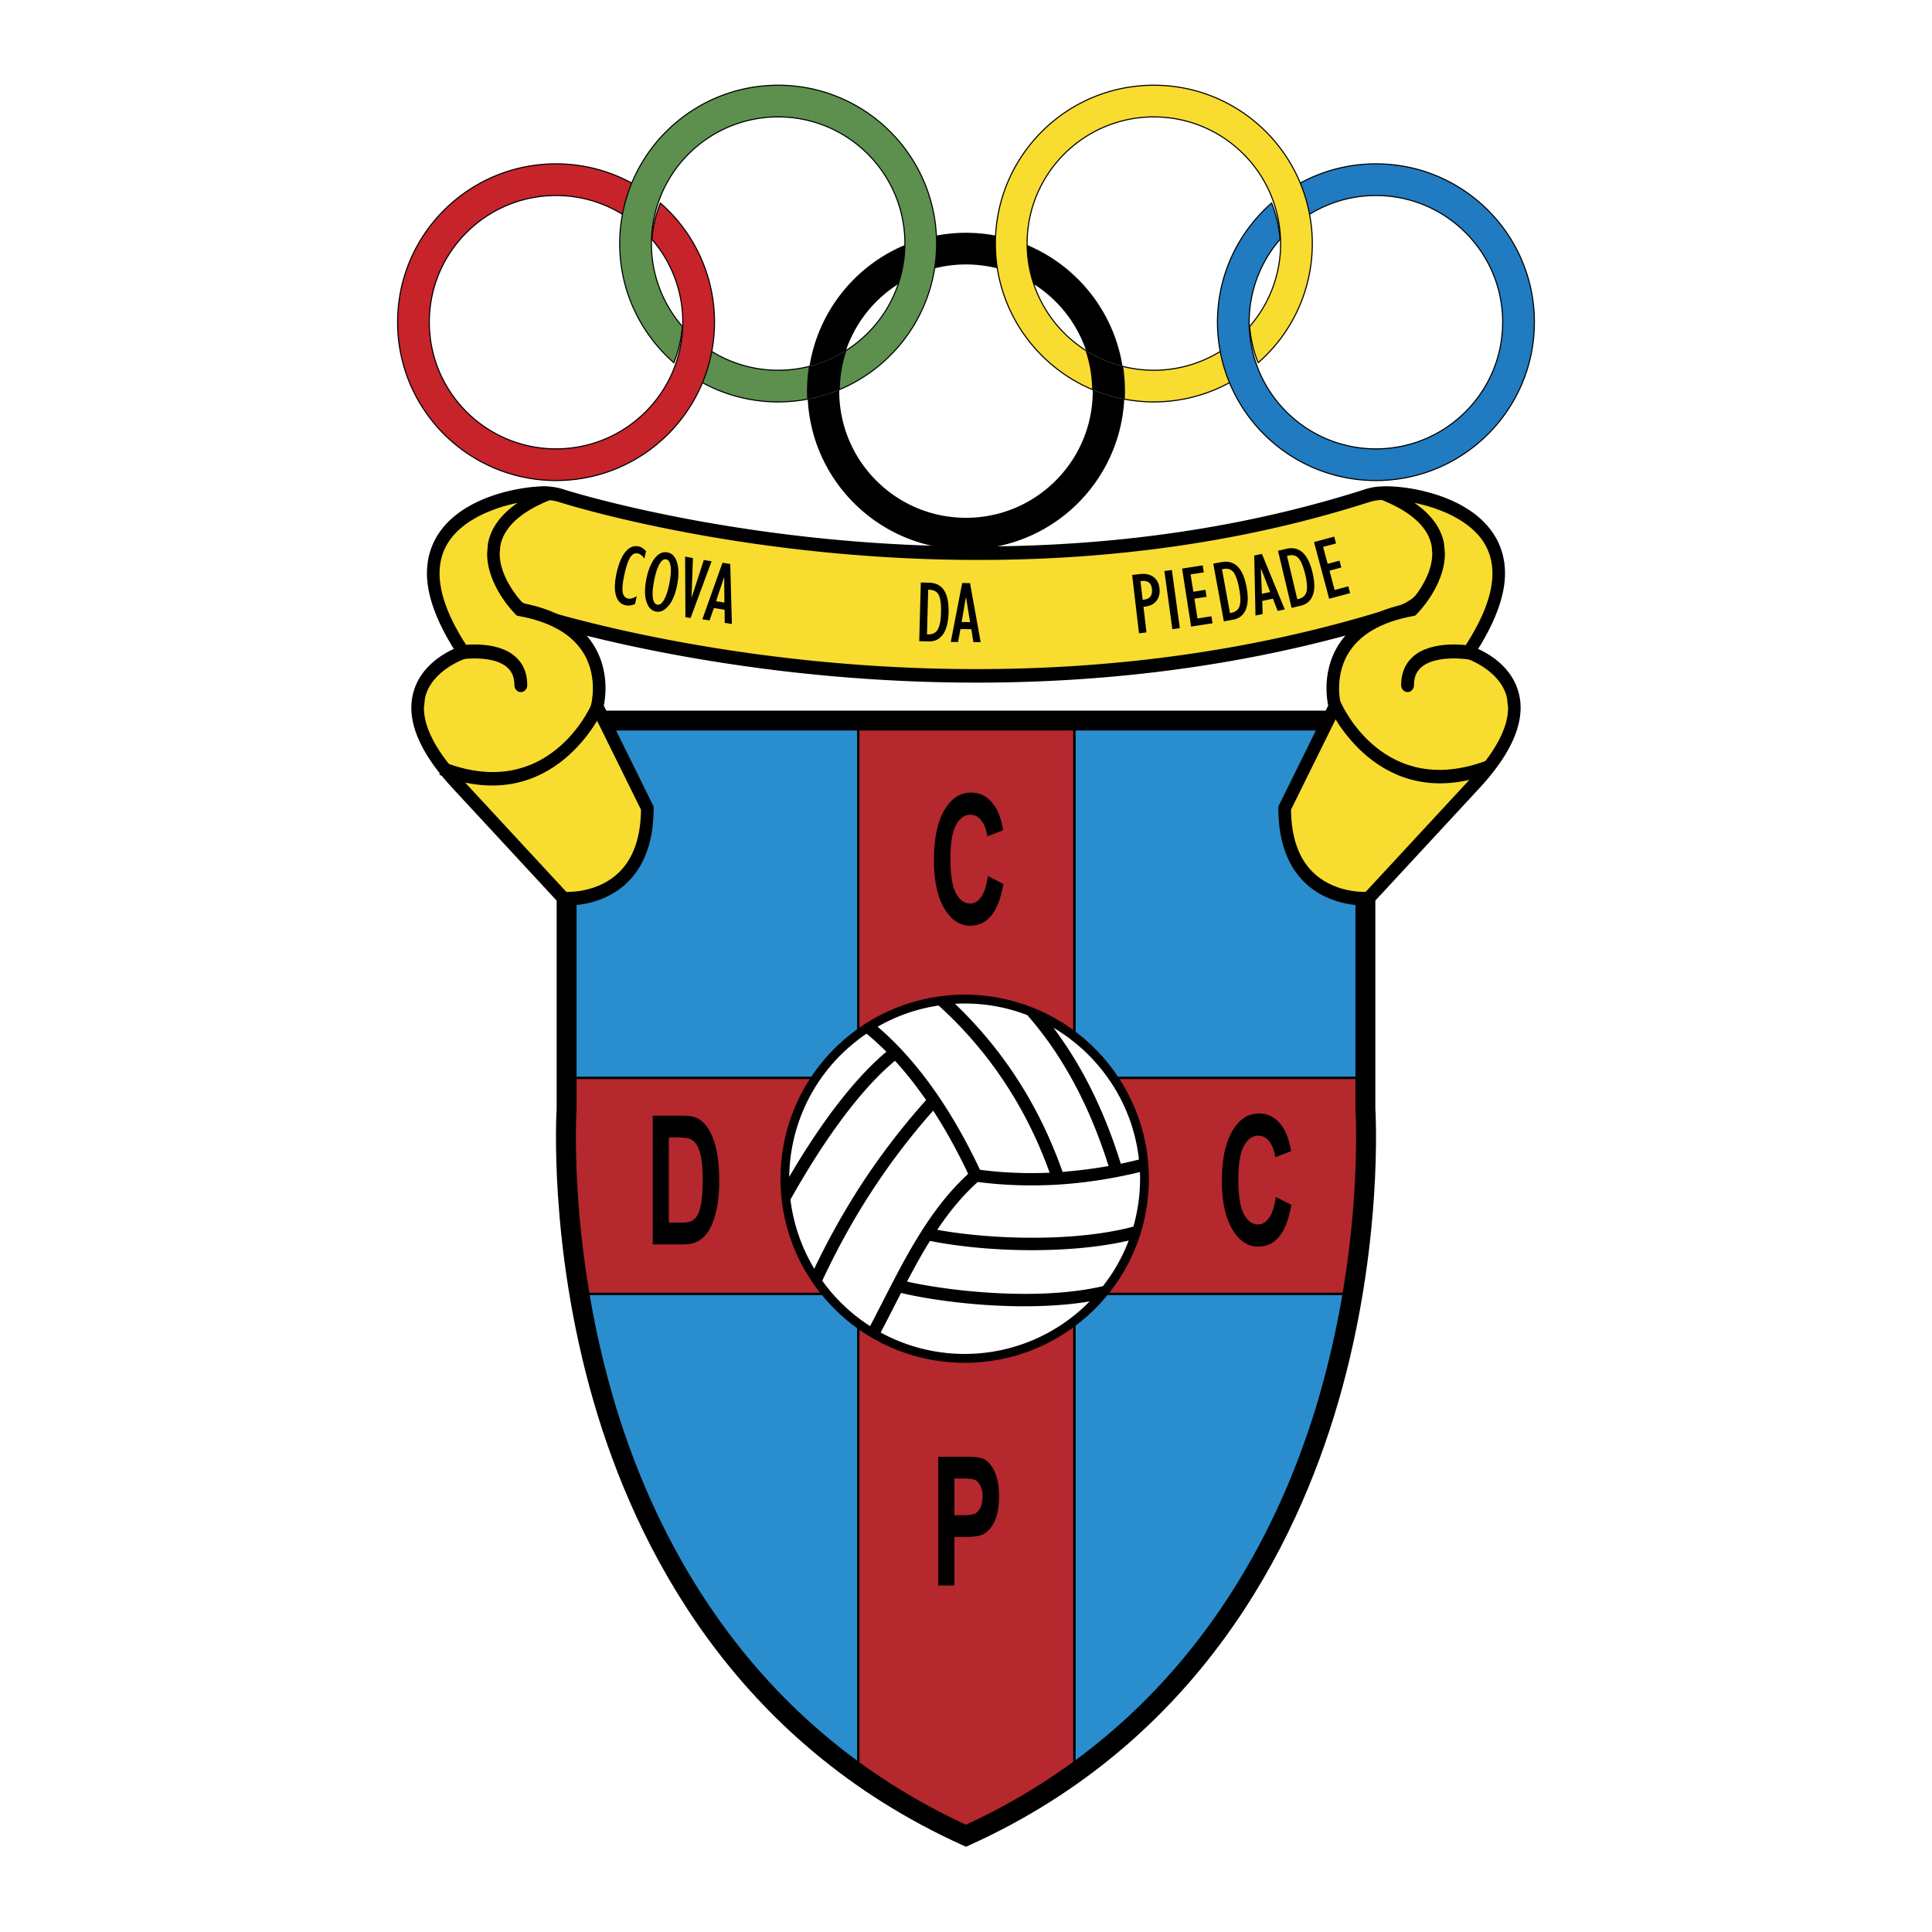 <svg xmlns="http://www.w3.org/2000/svg" width="2500" height="2500" viewBox="0 0 192.756 192.756"><g fill-rule="evenodd" clip-rule="evenodd"><path fill="#fff" d="M0 0h192.756v192.756H0V0z"/><path d="M147.635 76.639l-.037.01c.013-.003.025-.005.037-.01zM44.132 76.857l.036.01-.036-.01zM136.279 70.896H55.537v39.736c-.007.07-.856 13.503 3.676 29.163 4.195 14.498 13.981 33.951 36.777 44.281l.388.175.388-.175c22.797-10.33 32.583-29.783 36.778-44.281 4.531-15.662 3.682-29.093 3.674-29.227l.002-39.673h-.941v.001z"/><path d="M107.184 175.836c14.311-10.457 21.219-25.061 24.539-36.504a91.943 91.943 0 0 0 2.33-10.248h-26.869v46.752zM85.637 72.773H57.416l-.002 34.776h28.223V72.773zM135.34 107.55V72.774h-28.156v34.776h28.156zM58.703 129.084a91.784 91.784 0 0 0 2.331 10.248c3.325 11.461 10.249 26.091 24.603 36.551v-46.799H58.703z" fill="#2a8dce" stroke="#000" stroke-width=".22" stroke-miterlimit="2.613"/><path d="M135.34 110.633v-3.083h-28.156V72.773H85.637v34.776H57.414v3.146c-.002.035-.066 1.042-.066 2.798 0 3.176.21 8.81 1.356 15.59h26.934v46.799a62.961 62.961 0 0 0 10.741 6.292 62.866 62.866 0 0 0 10.806-6.339v-46.752h26.869c1.145-6.773 1.354-12.405 1.354-15.601a50.03 50.03 0 0 0-.068-2.849z" fill="#b4282e" stroke="#000" stroke-width=".22" stroke-miterlimit="2.613"/><path d="M136.217 48.809c-39.908 12.774-79.609.14-80.005.011-3.305-1.076-6.805.952-7.802 4.52-.998 3.567.875 7.349 4.176 8.429 1.76.577 43.618 13.958 87.19.012 1.604-.513 2.926-1.67 3.725-3.259a7.196 7.196 0 0 0 .5-5.148c-.981-3.577-4.472-5.624-7.784-4.565z"/><path d="M143.4 53.565a6.476 6.476 0 0 1-.451 4.634c-.717 1.429-1.908 2.471-3.352 2.933-43.394 13.89-85.078.563-86.831-.011-2.971-.972-4.656-4.375-3.758-7.586.897-3.21 4.047-5.036 7.022-4.068.398.13 40.279 12.821 80.366-.01 2.979-.953 6.122.89 7.004 4.108z"/><path d="M136.574 50.106c2.648-.848 5.441.79 6.225 3.651a5.757 5.757 0 0 1-.4 4.118c-.639 1.271-1.695 2.197-2.979 2.607-43.219 13.834-84.726.562-86.471-.01-2.64-.864-4.139-3.889-3.341-6.743.798-2.854 3.599-4.476 6.243-3.616.399.132 40.45 12.884 80.723-.007z" fill="#f9dc30"/><path d="M137.988 48.573l-.221.072-.004 1.197.203.082c2.904 1.186 4.543 2.722 4.873 4.567l.062.717c0 2.396-1.945 4.575-2.32 4.972-3.471.676-5.896 2.155-7.193 4.409-.686 1.19-1.045 2.597-1.045 4.072 0 .801.098 1.384.172 1.729l-4.973 10.075v.169c0 3.171.854 5.637 2.541 7.326 2.641 2.647 6.324 2.38 6.48 2.368l.23-.019 10.811-11.677c2.727-2.946 4.109-5.644 4.109-8.018 0-.455-.051-.904-.152-1.333-.613-2.617-2.848-3.973-4.086-4.54 1.764-2.825 2.682-5.367 2.682-7.543 0-1.461-.391-2.793-1.162-3.959-2.927-4.434-10.307-4.893-11.007-4.666z"/><path d="M148.488 53.632c.693 1.05 1.043 2.25 1.043 3.566 0 2.128-.932 4.655-2.775 7.511l.148.51c1.018.415 3.449 1.657 4.051 4.229.09.376.133.769.133 1.167 0 2.188-1.32 4.725-3.926 7.54l-10.645 11.5c-.146.012-3.566.259-6.008-2.189-1.555-1.557-2.342-3.855-2.342-6.831l5.008-10.145-.029-.127a7.69 7.69 0 0 1-.178-1.7c0-1.367.32-2.617.951-3.714 1.213-2.109 3.527-3.498 6.877-4.128l.094-.018.068-.071c.264-.273 2.57-2.743 2.57-5.521l-.074-.845c-.365-2.042-2.084-3.708-5.064-4.971v-.189c1.286-.087 7.592.635 10.098 4.426zM133.178 70.488z"/><path d="M133.73 70.807l.121-.246-.072-.267c-.002-.004-.178-.671-.178-1.625 0-.864.148-2.149.854-3.373 1.135-1.962 3.338-3.253 6.551-3.838l.182-.033.137-.136c.115-.112 2.832-2.828 2.832-6.068l-.086-.982c-.277-1.556-1.287-2.916-2.957-4.071 2.621.537 5.553 1.775 6.93 3.957.568.903.859 1.939.859 3.079 0 2.1-.967 4.616-2.875 7.477l-.094.141.27.851.152.05c.033.011 3.35 1.136 3.994 3.893l.113 1.003c0 1.999-1.258 4.373-3.742 7.056l-10.469 11.308c-.613.015-3.348-.038-5.32-2.019-1.389-1.393-2.1-3.476-2.127-6.183.084-.167 4.925-9.974 4.925-9.974z" fill="#f9dc30"/><path d="M132.918 70.497c.045.105 4.688 10.43 15.629 6.377l-.203-.641c-10.402 3.854-14.682-5.62-14.859-6.025l-.567.289z"/><path d="M133.352 69.902l-.566.288-.15.451c.047.107 4.834 10.694 16.014 6.553l.297-.11-.305-.96-.398-.21c-10.133 3.754-14.301-5.456-14.475-5.85l-.133-.305-.284.143zM141.119 65.823c-.674.626-1.016 1.479-1.016 2.534 0 .196.146.355.33.355.182 0 .328-.159.328-.355 0-.851.258-1.503.787-1.994 1.559-1.447 4.889-.919 4.922-.914.18.029.348-.104.375-.298s-.096-.375-.275-.405c-.148-.024-3.66-.582-5.451 1.077z"/><path d="M140.916 65.566c-.746.693-1.125 1.632-1.125 2.791 0 .383.287.693.643.693.354 0 .641-.311.641-.693 0-.756.217-1.309.678-1.738 1.43-1.327 4.639-.841 4.67-.836.352.058.682-.203.734-.581.053-.379-.189-.733-.539-.791-.155-.024-3.8-.608-5.702 1.155z"/><path d="M146.523 65.081c.008.002.014.011.012.021 0 .009-.008.015-.018.014-.029-.005-3.496-.566-5.172.991-.604.561-.896 1.296-.896 2.251 0 .01-.008.017-.016.017-.01 0-.018-.007-.018-.017 0-.953.307-1.719.908-2.278 1.687-1.563 5.165-1.005 5.2-.999zM43.759 53.239c-.771 1.167-1.162 2.499-1.162 3.959 0 2.176.918 4.718 2.682 7.543-1.238.567-3.474 1.923-4.087 4.541a5.828 5.828 0 0 0-.152 1.333c0 2.374 1.383 5.072 4.11 8.018L55.96 90.31l.231.019c.155.013 3.84.28 6.481-2.368 1.686-1.689 2.54-4.155 2.54-7.326v-.169l-4.974-10.075a8.15 8.15 0 0 0 .174-1.729c0-1.475-.361-2.883-1.046-4.072-1.298-2.254-3.723-3.733-7.194-4.409-.374-.397-2.32-2.576-2.32-4.972l.062-.717c.331-1.846 1.97-3.382 4.874-4.567l.204-.082-.005-1.197-.222-.072c-.696-.228-8.077.231-11.006 4.665z"/><path d="M45.593 78.155c-2.605-2.815-3.926-5.352-3.926-7.54 0-.399.044-.791.133-1.167.603-2.572 3.035-3.815 4.053-4.229l.146-.51c-1.841-2.856-2.775-5.383-2.775-7.511 0-1.317.351-2.517 1.044-3.566 2.505-3.791 8.812-4.513 10.096-4.428l.001.189c-2.981 1.263-4.699 2.929-5.064 4.971l-.074.845c0 2.778 2.306 5.248 2.569 5.521l.069.071.094.018c3.35.631 5.664 2.02 6.877 4.128.631 1.097.952 2.347.952 3.714 0 .813-.112 1.415-.179 1.7l-.03.127 5.009 10.145c0 2.976-.787 5.273-2.34 6.831-2.443 2.448-5.864 2.201-6.009 2.189L45.593 78.155z"/><path d="M46.036 77.676c-2.484-2.684-3.743-5.057-3.743-7.056l.113-1.003c.644-2.757 3.96-3.882 3.994-3.893l.153-.05.269-.851-.094-.141c-1.907-2.861-2.874-5.377-2.874-7.477 0-1.14.289-2.176.859-3.079 1.376-2.182 4.309-3.42 6.928-3.957-1.67 1.155-2.679 2.515-2.957 4.071l-.084.982c0 3.241 2.718 5.956 2.833 6.07l.136.134.183.033c3.212.584 5.416 1.875 6.548 3.838.706 1.223.854 2.509.854 3.373 0 .953-.175 1.62-.176 1.626l-.073.265 5.046 10.221c-.026 2.708-.738 4.791-2.125 6.184-1.973 1.981-4.708 2.034-5.321 2.019L46.036 77.676z" fill="#f9dc30"/><path d="M44.436 76.451l-.203.641c10.94 4.053 15.583-6.272 15.628-6.377l-.566-.288c-.177.405-4.457 9.879-14.859 6.024z"/><path d="M59.012 70.282c-.173.394-4.341 9.604-14.475 5.85l-.397.21-.304.96.295.109c11.179 4.142 15.966-6.445 16.013-6.552l-.149-.451-.85-.432-.133.306zM51.276 65.823c.674.626 1.017 1.479 1.017 2.534 0 .196-.147.355-.33.355-.181 0-.329-.159-.329-.355 0-.851-.257-1.503-.787-1.994-1.559-1.447-4.889-.919-4.922-.914-.179.029-.348-.104-.375-.298-.027-.194.096-.375.276-.405.148-.024 3.66-.582 5.45 1.077z"/><path d="M45.778 64.413c-.349.057-.59.412-.538.791.053.378.382.638.731.581.034-.005 3.242-.491 4.671.836.462.429.678.981.678 1.738 0 .383.288.693.642.693s.643-.311.643-.693c0-1.159-.379-2.098-1.125-2.791-1.902-1.765-5.548-1.181-5.702-1.155z"/><path d="M45.859 65.101c-.001-.009.004-.018.013-.02.035-.006 3.514-.564 5.199.999.602.559.907 1.325.907 2.278 0 .01-.007.017-.016.017a.017.017 0 0 1-.016-.017c0-.955-.293-1.691-.896-2.251-1.677-1.557-5.142-.996-5.176-.99-.004 0-.013-.007-.015-.016zM63.529 59.483l-.171.775c-.323.154-.637.197-.943.129-.49-.108-.812-.443-.968-1.004-.156-.561-.131-1.306.076-2.237.206-.931.501-1.629.886-2.094.384-.465.826-.642 1.323-.532.239.053.48.21.723.472l-.165.744c-.192-.29-.41-.462-.653-.516-.293-.064-.544.062-.753.378-.208.318-.401.879-.579 1.686-.177.798-.238 1.387-.183 1.767s.237.604.545.671c.209.048.497-.032.862-.239zM66.909 56.504c.059.418.016.989-.127 1.712-.141.712-.318 1.254-.53 1.624-.213.37-.436.532-.668.486-.244-.048-.394-.279-.45-.694-.056-.415-.012-.986.132-1.716.14-.704.312-1.244.521-1.619.208-.375.433-.539.673-.492.241.049.391.281.449.699zm-.219 3.948c.396-.463.686-1.157.869-2.082.172-.868.173-1.604.004-2.208-.17-.604-.489-.953-.958-1.045-.483-.096-.914.105-1.292.603-.378.497-.653 1.179-.824 2.044-.181.916-.181 1.665 0 2.246.181.582.498.917.951 1.006.436.087.854-.102 1.25-.564zM68.384 61.569l-.03-6.031.78.137-.141 3.98 1.226-3.789.776.137-2.097 5.657-.514-.091zM72.232 57.625l.021.003.022 2.489-.833-.132.79-2.36zm-1.44 4.277l.43-1.239 1.074.17.006 1.308.718.113-.162-5.985-.774-.123-2.012 5.642.72.114zM92.604 58.839l.129.003c.457.012.768.19.935.536s.238.927.217 1.745c-.021.784-.128 1.344-.323 1.68-.194.336-.515.498-.963.486l-.112-.003.117-4.447zm.051 5.156c.604.016 1.079-.218 1.425-.701s.533-1.212.558-2.185c.052-1.946-.594-2.937-1.936-2.972l-.833-.022-.155 5.855.941.025zM96.365 59.61h.021l.397 2.456-.843-.005.425-2.451zm-.78 4.445l.239-1.29 1.087.006.202 1.292.729.004-1.062-5.892-.784-.004-1.138 5.879.727.005zM113.783 57.978c.691-.098 1.072.15 1.143.747.078.664-.186 1.032-.793 1.103l-.131.016-.219-1.866zm.602 5.118l-.299-2.554.156-.019c.506-.06.887-.253 1.143-.583.256-.329.354-.75.293-1.262-.059-.501-.264-.876-.611-1.125-.35-.249-.791-.342-1.326-.279l-.787.093.684 5.816.747-.087zM116.965 62.774l-.795-5.802.748-.102.793 5.802-.746.102zM118.838 62.515l-.902-5.787 2.064-.322.107.696-1.32.206.272 1.729 1.209-.188.109.695-1.211.188.307 1.971 1.392-.217.11.697-2.137.332zM121.916 56.791l.127-.023c.449-.082.791.029 1.025.332.232.304.424.858.57 1.663.143.772.152 1.342.031 1.711-.121.368-.402.593-.842.673l-.111.02-.8-4.376zm1.111 5.035c.596-.108 1.012-.435 1.252-.979.238-.544.271-1.295.096-2.253-.352-1.915-1.188-2.751-2.508-2.51l-.818.15 1.055 5.761.923-.169zM125.799 56.755l.021-.004.906 2.318-.826.173-.101-2.487zm.174 4.509l-.039-1.31 1.066-.223.469 1.22.713-.149-2.279-5.537-.768.16.125 5.988.713-.149zM128.404 55.461l.125-.03c.445-.105.791-.013 1.041.278s.469.834.658 1.631c.182.763.221 1.332.121 1.706-.102.375-.371.614-.807.717l-.109.026-1.029-4.328zm1.375 4.97c.588-.139.986-.487 1.197-1.043.211-.556.201-1.307-.023-2.254-.449-1.894-1.328-2.686-2.635-2.375l-.811.192 1.355 5.698.917-.218zM132.611 59.737l-1.513-5.657 2.017-.54.182.68-1.289.345.453 1.691 1.182-.317.181.681-1.181.316.515 1.927 1.362-.364.181.68-2.09.558z"/><path d="M115.119 36.939c-1.078 0-2.127-.136-3.127-.39a15.875 15.875 0 0 1 .173 3.27 15.786 15.786 0 0 0 10.723-1.761 15.73 15.73 0 0 1-1.031-3.064 12.575 12.575 0 0 1-6.738 1.945z" fill="#f9dc30" stroke="#000" stroke-width=".11" stroke-miterlimit="2.613"/><path d="M137.277 16.347c-2.824 0-5.475.744-7.768 2.041.443.973.791 1.998 1.029 3.064a12.597 12.597 0 0 1 6.738-1.945c6.984 0 12.646 5.658 12.646 12.638s-5.662 12.638-12.646 12.638c-5.334 0-9.893-3.301-11.752-7.968a12.62 12.62 0 0 1-.848-3.617 12.583 12.583 0 0 1 3.041-9.324 12.516 12.516 0 0 0-.848-3.616c-3.309 2.896-5.402 7.146-5.402 11.887 0 1.195.139 2.357.389 3.476a15.73 15.73 0 0 0 1.031 3.064c2.488 5.46 7.992 9.258 14.389 9.258 8.73 0 15.809-7.073 15.809-15.798.001-8.725-7.077-15.798-15.808-15.798z" fill="#207bc0" stroke="#000" stroke-width=".11" stroke-miterlimit="2.613"/><path d="M80.765 36.549c-1.001.254-2.049.39-3.129.39-2.478 0-4.787-.714-6.738-1.945a15.575 15.575 0 0 1-1.031 3.064 15.74 15.74 0 0 0 7.769 2.041 15.9 15.9 0 0 0 2.955-.28 15.644 15.644 0 0 1 .174-3.27z" fill="#5d904e" stroke="#000" stroke-width=".11" stroke-miterlimit="2.613"/><path d="M65.885 20.259a12.55 12.55 0 0 0-.849 3.616 12.58 12.58 0 0 1 3.041 9.323 12.548 12.548 0 0 1-.848 3.616c-1.859 4.668-6.417 7.969-11.751 7.969-6.984 0-12.646-5.658-12.646-12.638s5.662-12.638 12.646-12.638c2.479 0 4.787.715 6.738 1.945.24-1.066.588-2.092 1.031-3.064a15.736 15.736 0 0 0-7.769-2.041c-8.73 0-15.808 7.073-15.808 15.797 0 8.725 7.077 15.798 15.808 15.798 6.396 0 11.9-3.798 14.389-9.258a15.799 15.799 0 0 0 1.42-6.54 15.753 15.753 0 0 0-5.402-11.885z" fill="#c7232a" stroke="#000" stroke-width=".11" stroke-miterlimit="2.613"/><path d="M89.617 28.345c.414-1.227.646-2.537.661-3.899-4.97 2.08-8.651 6.624-9.513 12.104a12.594 12.594 0 0 0 3.632-1.569 12.665 12.665 0 0 1 5.22-6.636zM93.249 26.775a12.698 12.698 0 0 1 6.256 0 15.884 15.884 0 0 1-.173-3.271 15.875 15.875 0 0 0-2.955-.279c-1.01 0-1.997.099-2.955.279a15.997 15.997 0 0 1-.173 3.271zM102.479 24.445a12.58 12.58 0 0 0 .66 3.9 12.669 12.669 0 0 1 5.221 6.634 12.54 12.54 0 0 0 3.633 1.57c-.864-5.48-4.546-10.024-9.514-12.104zM109.023 39.023c0 6.979-5.662 12.638-12.646 12.638s-12.646-5.659-12.646-12.638l.003-.144c-1 .417-2.053.734-3.145.94.415 8.355 7.324 15.001 15.787 15.001 8.464 0 15.373-6.646 15.789-15.001a15.664 15.664 0 0 1-3.146-.94c.002.048.004.096.004.144z"/><path d="M111.992 36.549a12.579 12.579 0 0 1-3.633-1.57 12.61 12.61 0 0 1 .66 3.9c1 .418 2.053.734 3.146.94a15.763 15.763 0 0 0-.173-3.27z"/><path d="M130.539 20.826a15.592 15.592 0 0 0-1.029-3.064c-2.488-5.46-7.994-9.258-14.391-9.258-8.463 0-15.371 6.646-15.787 15.001a15.894 15.894 0 0 0 .173 3.271c.863 5.48 4.543 10.023 9.514 12.104a12.64 12.64 0 0 0-.66-3.9 12.665 12.665 0 0 1-5.221-6.634 12.58 12.58 0 0 1-.66-3.9 3.46 3.46 0 0 1-.004-.144c0-6.979 5.662-12.638 12.645-12.638 5.334 0 9.893 3.301 11.752 7.968.451 1.134.744 2.349.848 3.617.029.348.049.698.049 1.053 0 3.164-1.166 6.054-3.09 8.271.105 1.268.396 2.482.848 3.616a15.747 15.747 0 0 0 5.402-11.887c0-1.195-.137-2.357-.389-3.476z" fill="#f9dc30" stroke="#000" stroke-width=".11" stroke-miterlimit="2.613"/><path d="M84.397 34.98a12.606 12.606 0 0 1-3.632 1.569 15.874 15.874 0 0 0-.174 3.27 15.694 15.694 0 0 0 3.145-.94c.014-1.362.246-2.673.661-3.899z"/><path d="M93.423 23.505C93.007 15.15 86.1 8.504 77.636 8.504c-6.396 0-11.9 3.798-14.389 9.258a15.73 15.73 0 0 0-1.031 3.064 15.859 15.859 0 0 0-.388 3.476c0 4.741 2.093 8.99 5.402 11.886.452-1.134.743-2.349.848-3.617a12.579 12.579 0 0 1-3.041-9.323c.104-1.268.396-2.482.849-3.616 1.858-4.668 6.417-7.969 11.75-7.969 6.984 0 12.646 5.658 12.646 12.638 0 .048-.003.096-.004.144a12.628 12.628 0 0 1-.661 3.899 12.666 12.666 0 0 1-5.22 6.635 12.575 12.575 0 0 0-.662 3.899c4.972-2.08 8.651-6.624 9.514-12.104a16.007 16.007 0 0 0 .174-3.269z" fill="#5d904e" stroke="#000" stroke-width=".11" stroke-miterlimit="2.613"/><path d="M98.301 99.352c10.086 1.134 17.342 10.224 16.207 20.304-1.133 10.079-10.229 17.332-20.317 16.197-10.085-1.134-17.343-10.224-16.208-20.304 1.135-10.079 10.23-17.331 20.318-16.197z"/><path d="M86.452 103.128a18.805 18.805 0 0 0-2.81 2.363 17.473 17.473 0 0 0-4.9 11.925 74.496 74.496 0 0 1 3.826-5.919c1.862-2.562 3.847-4.871 5.867-6.562a26.251 26.251 0 0 0-1.983-1.807zM93.643 100.321a17.372 17.372 0 0 0-6.081 2.115c1.824 1.564 3.512 3.417 5.075 5.529 1.882 2.546 3.59 5.468 5.136 8.742 2.266.306 4.59.391 6.951.295-1.225-3.409-2.836-6.605-4.84-9.534a40.215 40.215 0 0 0-6.241-7.147zM102.492 101.277a17.326 17.326 0 0 0-6.582-1.153c-.206.004-.425.008-.631.024a41.802 41.802 0 0 1 5.625 6.616c2.137 3.122 3.828 6.521 5.111 10.162l.426-.047a46.2 46.2 0 0 0 4.16-.543c-1.113-3.553-2.586-6.996-4.531-10.172a34.953 34.953 0 0 0-3.578-4.887zM113.635 115.687c-.621-5.602-3.9-10.404-8.523-13.143.715.967 1.393 1.96 2.02 2.98 2.023 3.304 3.551 6.901 4.691 10.583a46.922 46.922 0 0 0 1.812-.42zM113.078 122.38a17.62 17.62 0 0 0 .666-5.108c-.004-.103-.018-.22-.02-.335a48.073 48.073 0 0 1-7.184 1.181c-3.016.25-6.039.19-8.99-.191-1.549 1.383-2.861 3.008-4.042 4.772 3.044.549 6.913.863 10.77.777 3.113-.072 6.191-.401 8.8-1.096zM110.039 128.321a17.498 17.498 0 0 0 2.574-4.551c-2.533.59-5.42.876-8.311.943-4.143.104-8.319-.269-11.521-.905-.814 1.306-1.563 2.675-2.286 4.056 2.71.607 6.891 1.174 11.192 1.221 2.893.037 5.821-.173 8.352-.764zM87.867 132.946a17.485 17.485 0 0 0 8.705 2.133 17.447 17.447 0 0 0 12.141-5.236c-2.24.378-4.652.502-7.041.482-4.545-.043-9-.669-11.774-1.326-.274.533-.561 1.081-.835 1.629-.398.781-.798 1.55-1.196 2.318zM82.037 127.779a17.542 17.542 0 0 0 4.772 4.529c.399-.756.773-1.499 1.16-2.242 2.415-4.741 4.83-9.471 8.626-12.949-1.077-2.276-2.239-4.383-3.49-6.308a67.84 67.84 0 0 0-6.412 8.482c-1.757 2.73-3.292 5.572-4.656 8.488zM78.862 119.685a17.534 17.534 0 0 0 2.377 6.896 73.666 73.666 0 0 1 4.408-7.954 69.833 69.833 0 0 1 6.753-8.876 94.422 94.422 0 0 0-.755-1.044 33.311 33.311 0 0 0-2.353-2.871c-1.958 1.624-3.903 3.88-5.715 6.392-1.712 2.355-3.303 4.94-4.715 7.457z" fill="#fff"/><path d="M98.562 87.408l1.545.782c-.24 1.409-.637 2.456-1.191 3.139-.555.684-1.258 1.026-2.114 1.026-1.055 0-1.922-.583-2.602-1.748s-1.02-2.758-1.02-4.778c0-2.137.341-3.797 1.024-4.979.682-1.183 1.581-1.773 2.694-1.773.973 0 1.764.464 2.374 1.392.363.549.635 1.336.816 2.363l-1.586.606c-.094-.664-.291-1.189-.59-1.574-.301-.385-.664-.578-1.094-.578-.588 0-1.066.342-1.438 1.027-.371.684-.557 1.792-.557 3.324 0 1.625.183 2.783.548 3.473.365.69.839 1.035 1.423 1.035.424 0 .792-.22 1.1-.66.309-.44.532-1.132.668-2.077zM127.291 119.424l1.545.782c-.24 1.409-.637 2.456-1.189 3.14-.555.685-1.26 1.025-2.115 1.025-1.055 0-1.922-.582-2.602-1.747-.68-1.164-1.02-2.757-1.02-4.777 0-2.138.34-3.797 1.023-4.979.682-1.183 1.58-1.774 2.693-1.774.973 0 1.764.465 2.373 1.393.363.548.635 1.336.816 2.363l-1.584.605c-.096-.664-.291-1.188-.592-1.573s-.664-.577-1.094-.577c-.588 0-1.066.342-1.438 1.025-.371.685-.557 1.793-.557 3.324 0 1.626.184 2.783.549 3.474.363.689.838 1.035 1.422 1.035.424 0 .791-.22 1.1-.661.313-.44.533-1.133.67-2.078zM67.443 113.479c.653 0 1.09.041 1.312.123.303.104.551.307.744.604.192.298.342.713.451 1.244.107.531.162 1.294.162 2.287 0 .992-.054 1.776-.162 2.352-.108.575-.247.988-.416 1.24a1.397 1.397 0 0 1-.647.534c-.199.082-.519.122-.962.122h-1.198v-8.506h.716zm-2.321 10.677h3.002c.595 0 1.067-.091 1.417-.271a2.831 2.831 0 0 0 1.121-1.025c.368-.578.65-1.335.849-2.271.163-.765.245-1.676.245-2.733 0-1.203-.086-2.216-.259-3.036-.172-.821-.424-1.516-.757-2.082s-.729-.961-1.19-1.184c-.35-.163-.852-.245-1.505-.245h-2.923v12.847zM95.986 147.514c.578 0 .963.029 1.155.088.256.076.469.267.639.571.17.306.254.691.254 1.161 0 .38-.061.715-.18 1.002s-.285.498-.498.633-.635.202-1.265.202h-.875v-3.657h.77zm-.771 10.676v-4.849h1.041c.723 0 1.275-.062 1.654-.185.285-.099.562-.302.834-.608s.494-.729.67-1.266c.174-.538.262-1.2.262-1.989 0-1.021-.152-1.855-.459-2.501s-.684-1.064-1.133-1.257c-.299-.128-.934-.193-1.909-.193H93.61v12.848h1.605z"/></g></svg>